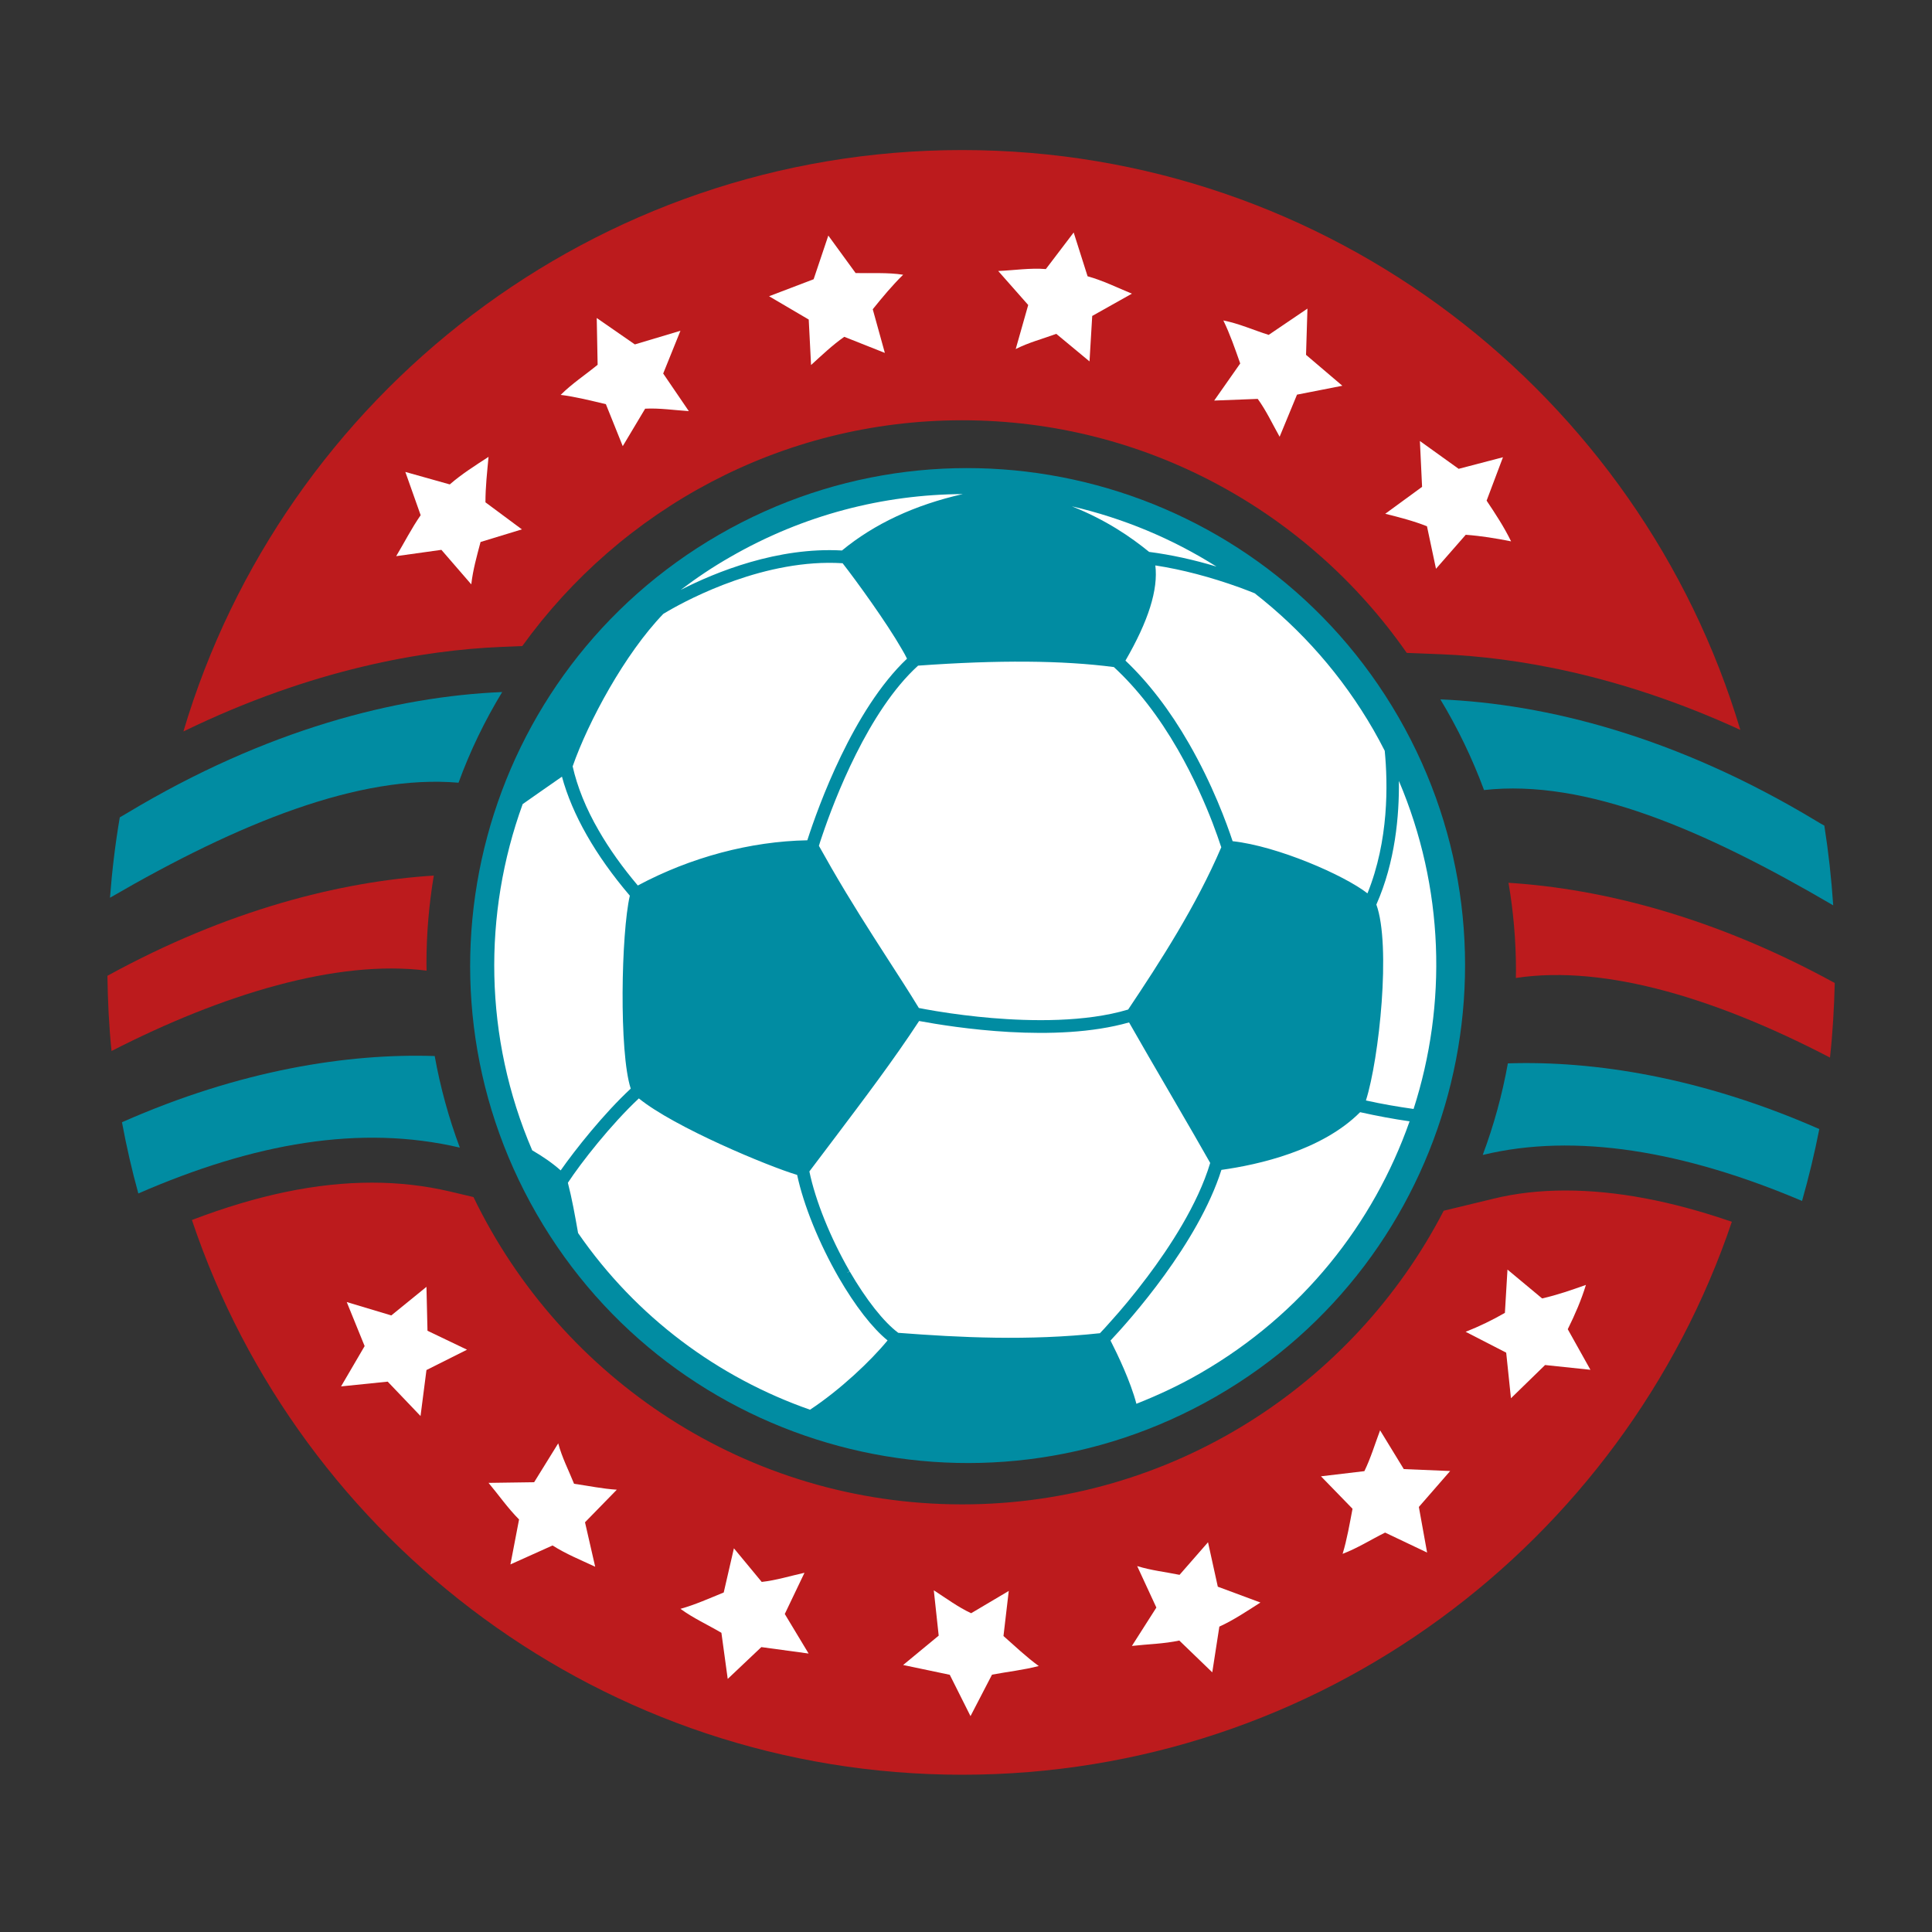 <?xml version="1.0" encoding="utf-8"?>
<!-- Generator: Adobe Illustrator 18.1.0, SVG Export Plug-In . SVG Version: 6.00 Build 0)  -->
<svg version="1.1" id="Layer_1" xmlns="http://www.w3.org/2000/svg" xmlns:xlink="http://www.w3.org/1999/xlink" x="0px" y="0px"
	 viewBox="0 0 1500 1500" enable-background="new 0 0 1500 1500" xml:space="preserve">
<rect x="0" y="0" width="1500" height="1500" fill="#333333" stroke="none"/>
<g>
	<path fill="#BC1B1D" d="M747,116.5c-285.5,0-527.2,190.7-604.6,451.4c100.8-49,187.4-63.1,246.1-65.6l17-0.7
		C482,395.5,606.5,326.3,747,326.3c142.8,0,269.1,71.5,345.2,180.6l27.5,1.1c55.8,2.3,137,15.3,231.5,58.7
		C1273.4,306.6,1032,116.5,747,116.5z"/>
	<path fill="#BC1B1D" d="M1120.9,940c-70,135.3-211.3,228-373.9,228c-166.9,0-311.3-97.5-379.4-238.6l-18.6-4.4
		c-19.3-4.5-39.5-6.8-60.1-6.8c-42.9,0-88.8,9.5-139.9,29c83.9,250,320.2,430.7,598,430.7c277.4,0,513.3-180,597.6-429.3
		c-46.8-16.2-89.9-24.3-129.2-24.3c-19.7,0-38.6,2.1-56,6.4L1120.9,940z"/>
	<g>
		<path fill="#018CA2" d="M356,607.7c9-24.7,20.4-48.2,33.9-70.4c-81.9,3.4-183,28.8-291.6,94.2c-1.8,1.1-3.5,2-5.3,3.1
			c-3.5,20.5-6,41.3-7.6,62.4C185.7,638.7,279.2,601.1,356,607.7z"/>
		<path fill="#BC1B1D" d="M331.2,753.6c0-1.9-0.1-3.7-0.1-5.6c0-23.3,2-46,5.7-68.2c-72.8,4.6-160,26.6-253.4,77.8
			c0.3,19.7,1.2,39.2,3.2,58.4C172.3,772.1,261.7,744.7,331.2,753.6z"/>
		<path fill="#018CA2" d="M357,891c-8.5-22.8-15.1-46.6-19.5-71.1c-67.3-2.2-151,10.8-242.8,51.4c3.5,18.8,7.7,37.2,12.7,55.3
			C197.2,887.5,279.6,872.9,357,891z"/>
		<path fill="#018CA2" d="M1118.3,543c13.4,22.2,24.8,45.8,33.9,70.4c78.8-8.8,170.8,30.8,271.1,89.5c-1.4-21-3.7-41.6-6.9-61.9
			c-2.2-1.2-4.3-2.4-6.4-3.7C1301.3,571.7,1200.1,546.4,1118.3,543z"/>
		<path fill="#BC1B1D" d="M1177,753.7c0,1.9-0.1,3.7-0.1,5.6c71-10.8,159,17.6,243.9,61.8c2.1-19.1,3.2-38.4,3.7-57.9
			c-93.4-51.2-180.5-73.2-253.3-77.8C1175,707.6,1177,730.5,1177,753.7z"/>
		<path fill="#018CA2" d="M1170.7,825.6c-4.4,24.5-11,48.3-19.5,71.1c71.8-17.4,156.4-3.1,247.9,35.7c5.2-18.3,9.7-36.9,13.4-55.8
			C1321.1,836.4,1237.7,823.4,1170.7,825.6z"/>
	</g>
	<path fill="#018CA2" d="M416.7,942.6c-106.5-184.8-43.1-420.9,141.6-527.5C743,308.6,979.2,372,1085.8,556.8
		c106.5,184.8,43.1,420.9-141.6,527.4C759.4,1190.7,523.2,1127.4,416.7,942.6z"/>
	<path fill="#FFFFFF" d="M1068.6,702.3c11.5,31.6,2.2,119.7-8.1,152.1c12.6,2.8,25,4.9,37,6.6c26.2-81.4,23.8-171.8-11.4-254.7
		C1086.4,633.3,1083.3,669.1,1068.6,702.3z M947.7,656.4c-1.3-3.9-3.4-10.1-6.4-17.9c-5.3-13.7-14.2-34.6-26.8-56.5
		c-14.9-25.9-31.6-47.4-49.7-64.1c-39.9-5.2-89.6-5.6-152-1.1c-38.7,35.1-65,104-74.5,132.2c-1,2.8-1.8,5.4-2.5,7.7
		c3.2,5.7,6.5,11.5,9.8,17.3c15,26,29.4,48.4,43.3,70c8.5,13.2,16.6,25.6,24.5,38.6c2.6,0.5,7.2,1.4,13.3,2.4
		c14.6,2.4,29.3,4.2,43.5,5.4c30,2.5,72.5,3.4,105.7-6.6c24.9-37.2,52.9-80.6,72.3-126C948,657.3,947.8,656.8,947.7,656.4z
		 M1086.1,606.4c-0.2-0.5-0.5-1-0.6-1.5C1085.6,605.4,1085.9,605.9,1086.1,606.4L1086.1,606.4z M697.4,1034.8
		c48.4,3.7,100.9,6.3,156.6,0.3c2-2.1,5.2-5.5,9.2-10.1c6.7-7.4,16.8-19.3,27.6-33.7c17-22.6,39.1-56,48.8-88.4
		c-3.7-6.5-7.8-13.7-12.7-22.2c-6.2-10.8-12.8-22.1-19.5-33.6c-10.4-17.8-21-36.1-30.8-53.3c-57.2,16.3-136,3.9-163-1.1
		c-19.9,30.4-42.8,60.6-64.8,89.8c-6.7,8.9-13.6,18-20.4,27c4.7,22.7,16.3,51.5,31.2,77.4l0,0.1l-1.7,1l0.1,0.1l1.7-1
		C672.5,1009.1,686.1,1026.4,697.4,1034.8z M873.8,512.9c17.9,17,34.5,38.6,49.2,64.2c18.5,32.1,29.5,62.4,34,76
		c34.8,3.8,86.5,26.3,104.7,40.5c16.6-41.1,15.9-84.9,13.4-110.7c-2.8-5.5-5.7-10.9-8.8-16.3c-24.4-42.3-56-77.8-92.2-106
		c-3.9-1.5-7.8-3.1-11.7-4.5c-22.6-8.1-44.5-13.9-65.4-17.1C899.3,457.7,891.7,482,873.8,512.9z M1094.4,870.3
		c-0.1,0.1-0.1,0.2-0.1,0.2l0,0.1C1094.4,870.6,1094.4,870.4,1094.4,870.3z M948.3,908.3c-18.1,57.2-71.2,116.7-86.1,132.5
		c5.5,10.8,15.5,31.6,20.1,49.1c16.9-6.7,33.7-14.5,49.9-23.9c78.8-45.5,134.2-115.8,162.2-195.4c-12.5-1.8-25.4-4.2-38.4-7.1
		C1026.3,893.3,977,904.3,948.3,908.3z M405.9,624.3L405.9,624.3c0.3-0.7,0.5-1.4,0.7-2C406.4,622.9,406.1,623.6,405.9,624.3z
		 M489.7,845.2c-9.2-28.2-7.4-120.9-0.7-149.8c-26.8-31.4-44.8-63.2-52.7-92.4c-5.8,4-11.6,8.1-16.8,11.7c-5.2,3.6-9.8,6.9-13.7,9.6
		c-30.9,85.1-30.2,181.2,7.4,268.8c7.9,4.6,15.6,9.8,22.1,15.6C446.6,892.6,468.5,864.9,489.7,845.2z M689.1,1040.7
		c-11.9-9.7-25.2-26.9-37.9-48.8c-15.3-26.6-27.3-56.2-32.3-79.7c-22.2-6.6-95.4-37-122.9-59.4c-21.6,20.2-44.9,49.9-55.1,65.5
		c3.2,12.4,5.5,25.3,7.9,38.9c0,0.1,0,0.1,0,0.1c45.3,65.6,109,112.3,180.1,137.2C652.1,1079.2,676,1056.7,689.1,1040.7z
		 M653.7,427.4c25.1-20.7,56.6-35.4,93.8-43.8c-61.4,0.3-123.6,16-180.6,48.9c-13.5,7.7-26.3,16.3-38.4,25.5
		C556,443.9,604,424.6,653.7,427.4z M944.5,439.9c-34.7-21.9-72.7-37.6-112.3-46.8c26.8,10.7,45.7,23.8,60,35.4
		C909.1,430.7,926.6,434.5,944.5,439.9z M495.2,687.5c40.9-21.9,87.4-34.3,131.6-35.1c8.5-26.4,35.6-101.5,77.4-141
		c-1-2.2-2.5-4.8-4.2-7.7c-11.7-20.4-35.3-53-45.8-66.4c-59.6-3.8-118.6,27.3-135.3,37c-1.6,0.9-2.9,1.7-3.9,2.3
		c-29.8,30.9-58.3,83.7-70.4,118.4c3.6,15.9,10.3,32.7,20.3,49.9C473,659,483.2,673.3,495.2,687.5z"/>
	<g>
		<g>
			<path fill="#FFFFFF" d="M1231.3,997.6c-11.3,4-22.1,7.8-34,10.5l-26.9-22.4l-2,33.6c-9.7,5.6-19.8,10.5-30.5,14.7l31.5,16.2
				l3.7,35.4l26.5-25.8l35.2,3.7l-17.6-31.5C1222.8,1020.7,1227.7,1009.4,1231.3,997.6z"/>
			<path fill="#FFFFFF" d="M1089.9,1140.6l-18.4-30.1c-3.9,10.3-7.3,21.7-12.2,31.7l-33.7,4l24.5,25.2c-2.2,11.5-4.3,23.9-7.7,35
				c11.6-4.4,21.9-11,33-16.5l32.6,15.5l-6.4-35.4l24.3-27.9L1089.9,1140.6z"/>
			<path fill="#FFFFFF" d="M937.9,1197.4l-22.1,25.3c-11.3-2.3-21.9-3.4-32.9-6.8l14.9,32.2l-19,29.8c12.2-1.4,24.8-1.6,36.8-4.2
				l25.6,24.7l5.5-35.5c11.2-5.1,21.5-12.1,31.9-18.7l-33.1-12.3L937.9,1197.4z"/>
			<path fill="#FFFFFF" d="M783.2,1235.2l-29.2,17.3c-10-4.6-19.7-11.8-29-17.8l3.8,35.2l-27.6,22.8l36.2,7.6l16.1,32.1l16.7-32.2
				c12.2-2.3,24.4-3.6,36.3-6.7c-9.5-6.9-18.7-15.6-27.4-23.3L783.2,1235.2z"/>
			<path fill="#FFFFFF" d="M624.6,1221.1c-10.8,2.4-22.2,5.9-33.2,7.1l-21.6-26.1l-7.9,34.3c-10.8,4.4-22.4,9.6-33.6,12.7
				c10,7.3,21.1,12.3,31.8,18.6l4.9,35.8l26.1-24.7l36.7,5l-18.5-30.7L624.6,1221.1z"/>
			<path fill="#FFFFFF" d="M445.7,1152c-4.3-10.7-9.3-20.2-12.3-31.4l-18.7,30.2l-35.4,0.5c7.8,9.3,15,19.7,23.7,28.4l-6.7,34.9
				l32.7-14.7c10.4,6.6,21.9,11.3,33.1,16.5l-7.9-34.5l24.7-25.3C467.7,1155.9,457,1153.6,445.7,1152z"/>
			<polygon fill="#FFFFFF" points="331.1,999.1 303.8,1021.3 269.2,1010.9 283.1,1045.1 264.8,1076.4 301,1072.7 326.5,1099.4 
				331.1,1063.7 362.6,1047.9 331.9,1033.2 			"/>
			<path fill="#FFFFFF" d="M376.9,390c0-12,1.3-23.3,2.4-35.3c-10.3,6.7-20.8,13.3-30.1,21.4l-34.5-9.7l11.9,33.6
				c-7.1,10.2-12.7,21.3-19,31.8l35.1-4.9l23.2,26.8c1.3-11.4,4.3-21.9,7.2-32.9l32.1-9.8L376.9,390z"/>
			<path fill="#FFFFFF" d="M514.9,290l13.4-33.2l-35.4,10.6l-29.6-20.5l0.7,36.3c-9.6,7.9-19.9,14.6-28.7,23.4
				c11.5,1.4,23.7,4.5,35.1,7.2l13.1,32.6l17.4-29.1c11-0.6,22.9,1.2,33.9,1.9L514.9,290z"/>
			<path fill="#FFFFFF" d="M701.2,213.3c-12.3-1.9-24.5-1-36.9-1.3l-21.2-29.1l-11.4,33.9L597.1,230l30.8,18.1l1.8,35.3
				c8.3-7.5,16.7-15.6,25.8-21.9l31.5,12.5l-9.4-33.9C685.1,230.8,692.9,221.4,701.2,213.3z"/>
			<path fill="#FFFFFF" d="M844.4,214.5l-10.8-34L812,208.9c-12.3-1-24.8,1-37,1.5l23.3,26.4l-9.7,34.2c10.3-5.2,20.6-7.8,31.5-11.8
				l25.8,21.4l2.1-35.3l30.8-17.3C867.6,223.4,856.3,217.8,844.4,214.5z"/>
			<path fill="#FFFFFF" d="M1014,275.5l1.1-35.9L985,260c-11.8-3.7-23-8.8-35.2-11.2c5.1,10.4,9.2,22.3,13.1,33.4l-20.2,28.8
				l33.8-1.3c6.5,8.9,11.6,19.8,17,29.4l13.5-32.7l35.2-6.9L1014,275.5z"/>
			<path fill="#FFFFFF" d="M1154.2,388.7l12.7-33.7l-34.4,9l-30.1-21.6l1.7,35.6l-28.6,20.9c10.9,2.7,22.1,5.6,32.4,9.7l7,33
				l23.1-26.4c12.1,0.9,23.6,2.8,35.2,5.1C1167.8,409.2,1161.1,399,1154.2,388.7z"/>
		</g>
	</g>
</g>
</svg>
